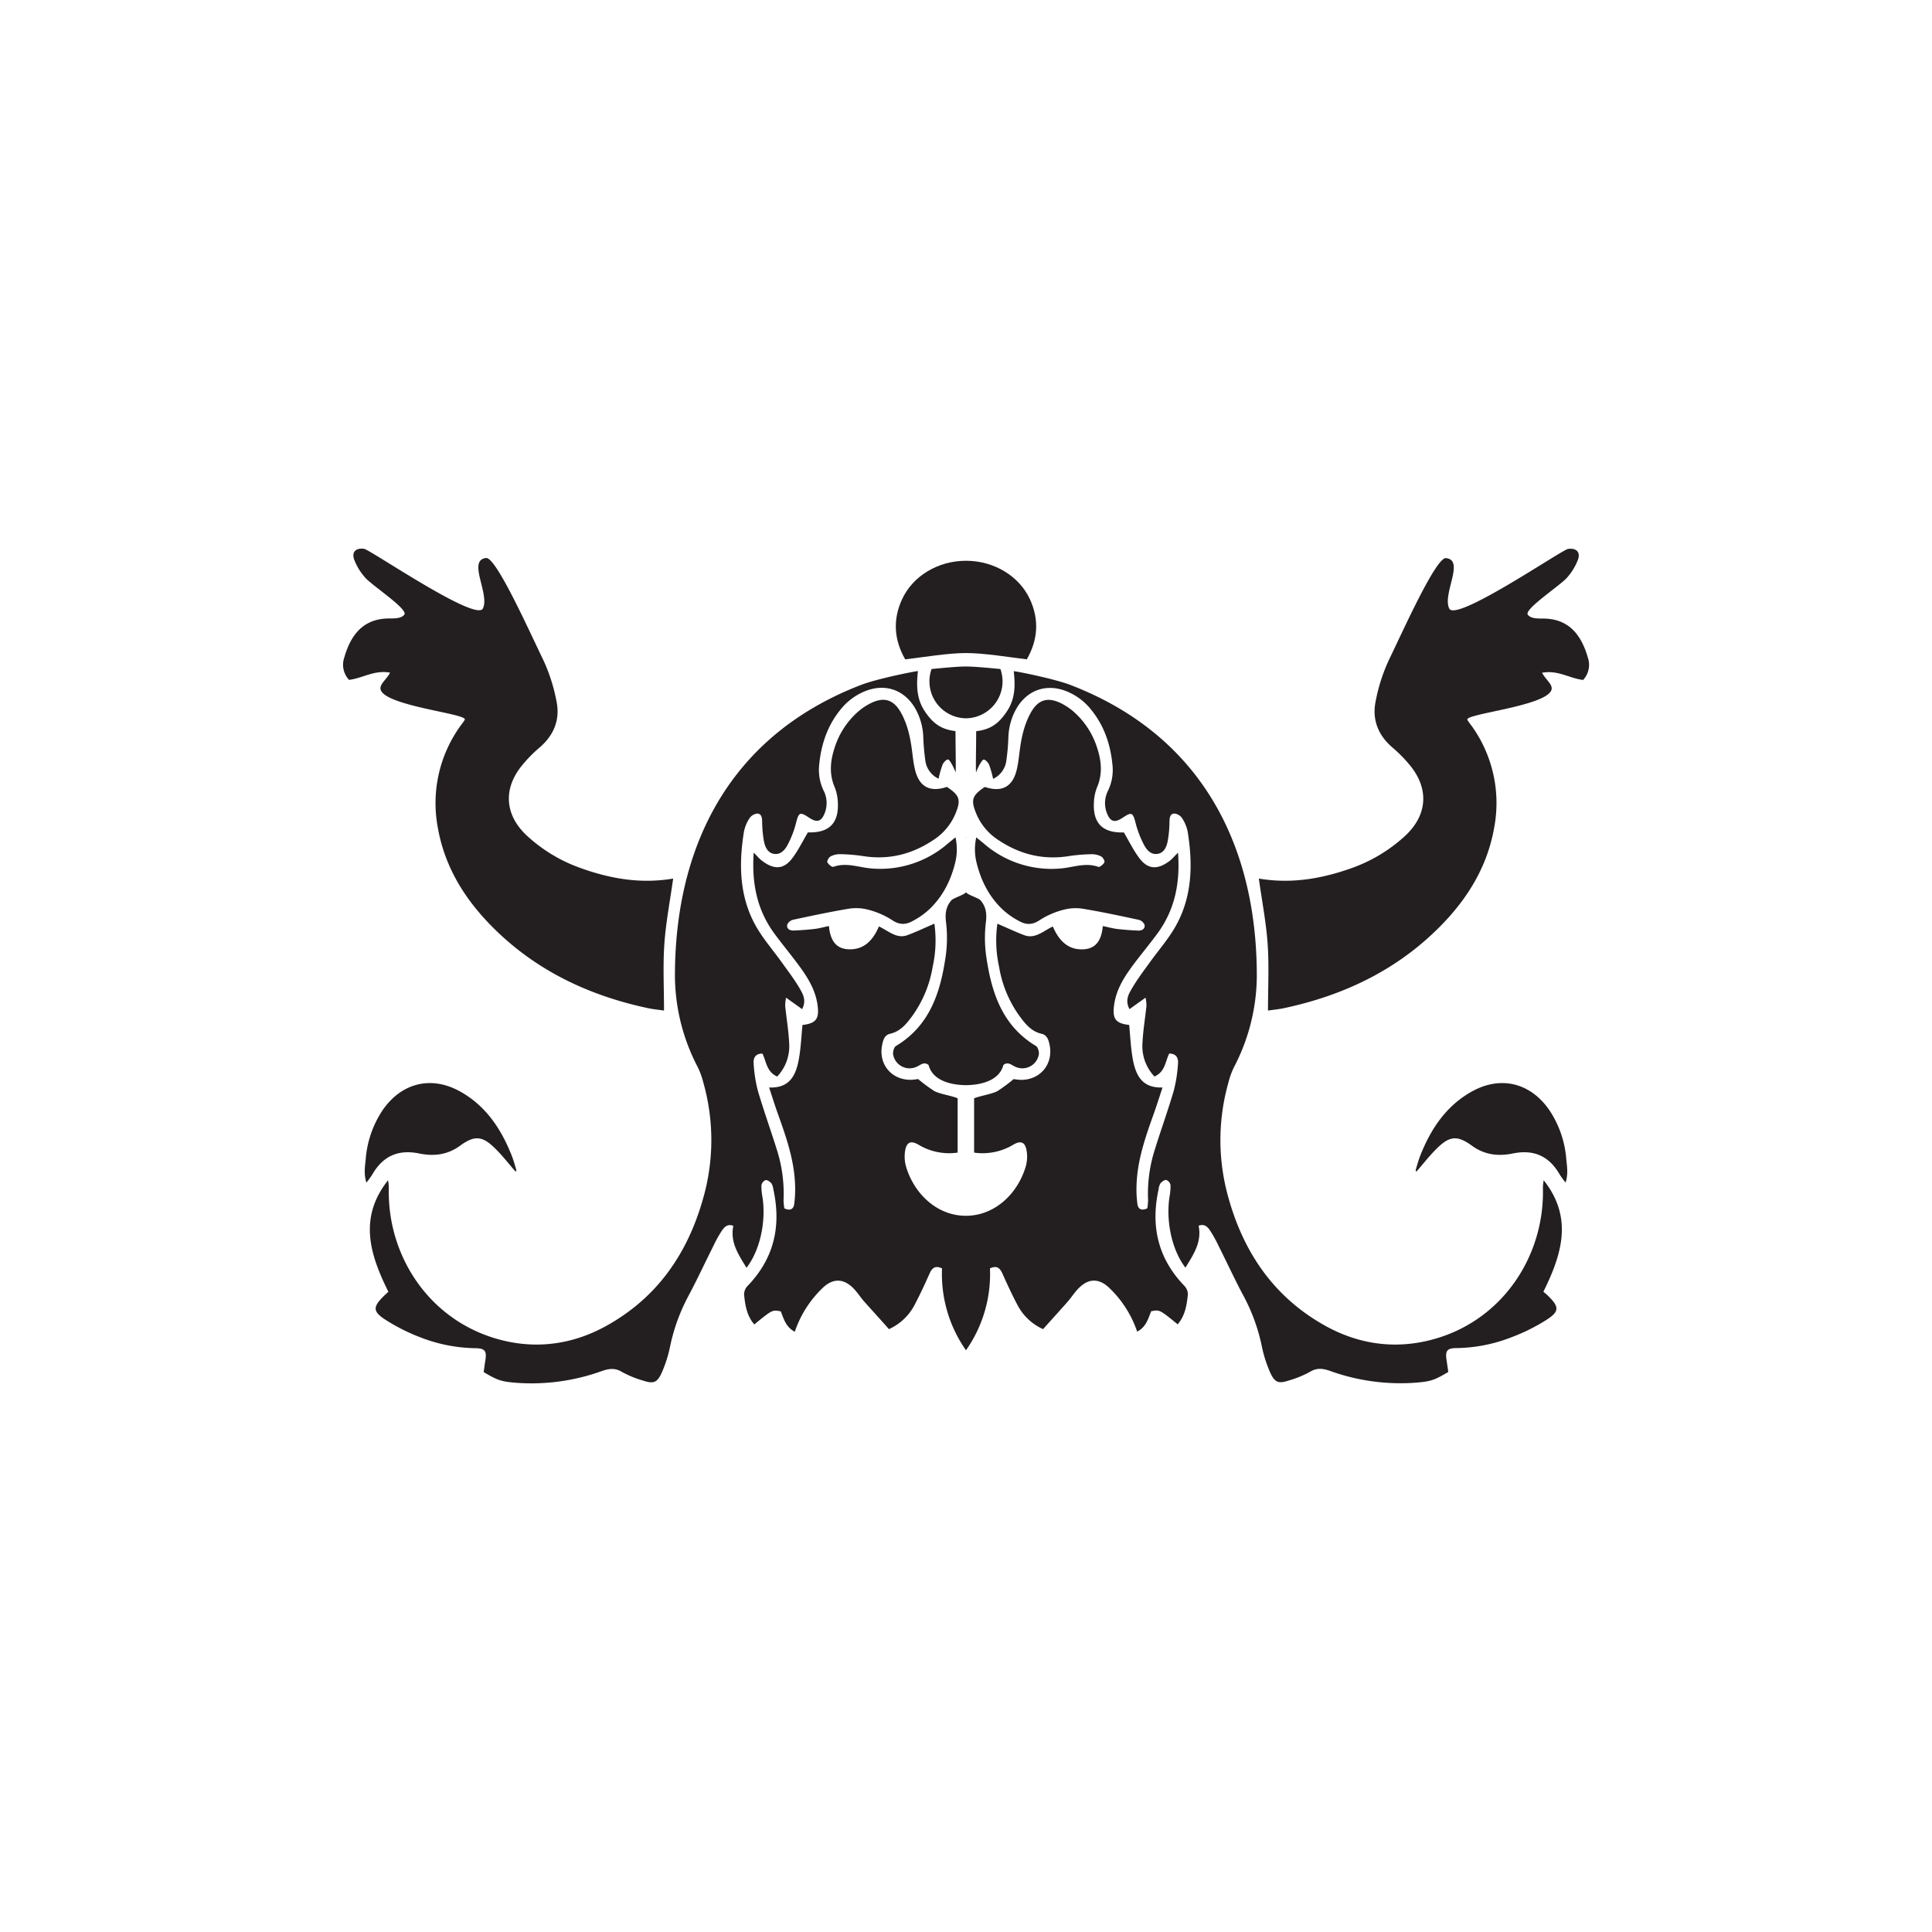 <svg id="Livello_1" data-name="Livello 1" xmlns="http://www.w3.org/2000/svg" viewBox="0 0 841.89 841.89">
  <defs>
    <style>
      .cls-1 {
        fill: #231f20;
      }
    </style>
  </defs>
  <title>Glos</title>
  <g>
    <path class="cls-1" d="M420.85,365c-.12-.09.52,0,0,0Z"/>
    <path class="cls-1" d="M421.05,365c-.53,0,.09-.09,0,0Z"/>
    <path class="cls-1" d="M447.44,287.32c-8.23-1-18.63-2.75-26.5-2.75s-18.26,1.79-26.49,2.75c-4.87-8.49-5.45-17.24-1.42-26.07,4.71-10.33,15.8-16.89,27.91-16.89s23.19,6.56,27.92,16.89C452.88,270.08,452.31,278.83,447.44,287.32Z"/>
    <path class="cls-1" d="M420.94,313a16.09,16.09,0,0,1-15-21.47c3.73-.34,10.93-1.1,15-1.09s11.25.75,15,1.09A16.09,16.09,0,0,1,420.94,313Z"/>
    <path class="cls-1" d="M224.74,510.62c-3-3.41-5.74-7-9-10.19-5.53-5.48-8.95-5.8-15.32-1.13-5.49,4-11.5,4.62-17.71,3.35-9.33-1.92-16,1.22-20.61,9.38a40.77,40.77,0,0,1-2.44,3.3c-1.18-3.78-.62-7-.31-10.06a44.79,44.79,0,0,1,7.37-21.49c8.26-12,21.35-15.22,34.06-8,11,6.23,17.6,16.17,22.15,27.64.8,2,1.4,4.14,2,6.23C225.09,509.89,224.84,510.28,224.74,510.62Z"/>
    <path class="cls-1" d="M548.55,382.85c1.37,9.82,3.19,19.13,3.84,28.52s.15,18.91.15,29c2.59-.39,4.68-.58,6.72-1,26.88-5.69,50.71-17.21,69.86-37.3,11.18-11.73,19.17-25.27,22-41.49a57.62,57.62,0,0,0-9.17-43.32c-.81-1.21-1.8-2.32-2.52-3.58-1.5-2.58,33.5-5.83,36.54-12.8,1.06-2.44-2.42-4.63-4-7.72,6.89-1.28,11.9,2.42,17.89,3.14a9.65,9.65,0,0,0,2.09-9.66c-2.75-9.65-8-16.84-19-17.09-2.47-.06-5.63.21-7.17-1.64-1.83-2.2,12.44-11.64,16.6-15.69a25,25,0,0,0,5-7.76c1.6-3.55-.17-5.8-4.09-5.26-2.67.36-48.76,32-51.76,26-3.12-6.31,6.92-21.11-1.42-22-4.4-.44-19.1,32.52-24.7,44a76.3,76.3,0,0,0-6,18.63c-1.56,7.86,1.21,14.67,7.47,20a60.13,60.13,0,0,1,7.65,7.82c8.32,10.23,7.44,21.7-2.32,30.67a68,68,0,0,1-23.31,14C575.92,382.92,562.77,385.23,548.55,382.85Z"/>
    <path class="cls-1" d="M293.34,382.85c-1.37,9.82-3.19,19.13-3.84,28.52s-.15,18.91-.15,29c-2.59-.39-4.68-.58-6.72-1-26.88-5.69-50.71-17.21-69.86-37.3-11.18-11.73-19.17-25.27-22-41.49A57.62,57.62,0,0,1,200,317.22c.81-1.21,1.8-2.32,2.52-3.58,1.5-2.58-33.5-5.83-36.54-12.8-1.06-2.44,2.42-4.63,4-7.72-6.89-1.28-11.9,2.42-17.89,3.14A9.65,9.65,0,0,1,150,286.6c2.75-9.65,8-16.84,19-17.09,2.47-.06,5.63.21,7.17-1.64,1.83-2.2-12.44-11.64-16.6-15.69a25,25,0,0,1-5-7.76c-1.6-3.55.17-5.8,4.09-5.26,2.67.36,48.76,32,51.76,26,3.12-6.31-6.92-21.11,1.42-22,4.4-.44,19.09,32.52,24.7,44a76.3,76.3,0,0,1,6,18.63c1.56,7.86-1.21,14.67-7.47,20a60.13,60.13,0,0,0-7.65,7.82c-8.32,10.23-7.44,21.7,2.32,30.67a68,68,0,0,0,23.31,14C266,382.92,279.12,385.23,293.34,382.85Z"/>
    <path class="cls-1" d="M617.15,510.62c3-3.41,5.74-7,9-10.19,5.53-5.48,8.94-5.8,15.32-1.13,5.49,4,11.5,4.62,17.71,3.35,9.33-1.92,16,1.22,20.61,9.38a40.77,40.77,0,0,0,2.44,3.3c1.18-3.78.62-7,.31-10.06a44.79,44.79,0,0,0-7.37-21.49c-8.26-12-21.35-15.22-34.06-8-11,6.23-17.6,16.17-22.15,27.64-.8,2-1.4,4.14-2,6.23C616.8,509.89,617.05,510.28,617.15,510.62Z"/>
    <path class="cls-1" d="M674.82,564.9c4.64,4.62,4.73,6.61-.89,10.22a82.37,82.37,0,0,1-15.12,7.54,68.35,68.35,0,0,1-24,4.78c-4.34,0-5.09,1.21-4.43,5.4.27,1.76.5,3.5.73,5-6.15,3.68-7.86,4.18-14.36,4.69a90.29,90.29,0,0,1-37.13-5.13c-3.08-1.07-5.74-1.48-8.78.39a44.35,44.35,0,0,1-9.07,3.73c-4.62,1.55-6.27,1-8.28-3.45a55.72,55.72,0,0,1-3.64-11.43,81.29,81.29,0,0,0-8-22c-3.79-7.07-7.15-14.39-10.76-21.57a57.08,57.08,0,0,0-3.68-6.69c-1.06-1.6-2.43-3.25-5.1-2.27,1.48,7.18-2.24,12.55-5.74,18.29-5.81-7.56-8.51-19.82-7-30.54a26.36,26.36,0,0,0,.5-5.42,3,3,0,0,0-1.83-2.24c-.76-.14-1.92.71-2.54,1.44a6,6,0,0,0-.82,2.58c-3.5,15.92-.39,30,11.13,42a5.58,5.58,0,0,1,1.63,3.72c-.48,4.67-1.17,9.35-4.46,13.15-7.87-6.43-7.87-6.43-11.55-5.69-1.32,3.29-2.22,6.9-6.1,8.87A47.27,47.27,0,0,0,483.15,561c-4.16-3.84-8.5-4-12.64-.09-2,1.82-3.45,4.23-5.23,6.28-3.59,4.07-7.23,8.07-10.75,12a23.42,23.42,0,0,1-11.13-10.47c-2.38-4.51-4.53-9.15-6.61-13.81-1.08-2.4-2.45-3.57-5.4-2.2a57.77,57.77,0,0,1-10.45,35.69,57.76,57.76,0,0,1-10.44-35.69c-2.95-1.37-4.33-.2-5.4,2.2-2.08,4.66-4.23,9.3-6.61,13.81a23.46,23.46,0,0,1-11.13,10.47c-3.52-4-7.16-8-10.75-12-1.78-2-3.24-4.46-5.23-6.28-4.14-3.87-8.49-3.75-12.65.09a47.35,47.35,0,0,0-12.39,19.32c-3.89-2-4.78-5.58-6.1-8.87-3.68-.74-3.68-.74-11.55,5.69-3.29-3.8-4-8.48-4.46-13.15a5.53,5.53,0,0,1,1.63-3.72c11.52-12,14.63-26.11,11.13-42a6.18,6.18,0,0,0-.82-2.58c-.62-.73-1.79-1.58-2.54-1.44a3,3,0,0,0-1.83,2.24,25.68,25.68,0,0,0,.5,5.42c1.53,10.72-1.16,23-7,30.54-3.5-5.74-7.23-11.11-5.74-18.29-2.67-1-4,.67-5.1,2.27a55.65,55.65,0,0,0-3.68,6.69c-3.61,7.18-7,14.5-10.77,21.57a81.62,81.62,0,0,0-8,22,55.7,55.7,0,0,1-3.63,11.43c-2,4.46-3.66,5-8.28,3.45a44.67,44.67,0,0,1-9.08-3.73c-3-1.87-5.69-1.46-8.77-.39a90.31,90.31,0,0,1-37.13,5.13c-6.5-.51-8.21-1-14.36-4.69.23-1.53.45-3.27.73-5,.66-4.19-.09-5.35-4.44-5.4a68.44,68.44,0,0,1-24-4.78A82.6,82.6,0,0,1,168,575.12c-5.62-3.61-5.53-5.6-.89-10.22.64-.64,1.33-1.24,2.13-2-8-16.08-13.15-32.22-.14-48.59a23.38,23.38,0,0,1,.34,3.3c-.84,30.66,19,60.13,51.9,67,14.91,3.09,29.45.6,42.89-6.86,22.23-12.32,35.46-31.59,42.19-55.62a92,92,0,0,0,.09-50.3,34.71,34.71,0,0,0-2.4-6.7,86.71,86.71,0,0,1-10-39.51C294,370.42,316.6,321,375.29,298.43c6.76-2.61,23.18-5.92,24.71-6-.71,6.22-.59,12.11,2.93,17.42s7.11,8,13.44,8.73c0,7,.28,18.75,0,17.88-.32-1-2.35-5.44-3.27-5.51-.75,0-1.94,1.28-2.38,2.27a46.58,46.58,0,0,0-1.73,6.12,10.18,10.18,0,0,1-5.79-8.14,97.51,97.51,0,0,1-.87-9.83,26.89,26.89,0,0,0-4-13.49c-4.8-7.43-12.69-10-21-6.83a26.21,26.21,0,0,0-11.27,8.41c-5.56,6.93-8.23,15-9.08,23.71a20.85,20.85,0,0,0,1.85,11.2,12,12,0,0,1,.69,9.58c-1.51,4.07-3.38,4.74-6.95,2.36-4.05-2.7-4.53-2.33-5.74,2.51A43.55,43.55,0,0,1,343.3,368c-1.17,2.27-3.06,4.51-5.94,4.1s-4-3.09-4.49-5.63a51.55,51.55,0,0,1-.75-8.14c-.05-1.76-.09-3.65-2.1-3.81a4.71,4.71,0,0,0-3.39,2,16.34,16.34,0,0,0-2.47,6c-2.28,14.35-2,28.53,5.51,41.52,3.18,5.48,7.46,10.33,11.16,15.54,2.65,3.71,5.44,7.34,7.71,11.27,1.39,2.38,2.94,5.13,1,8.9l-7-5a17.42,17.42,0,0,0-.39,3.59c.55,5.26,1.44,10.49,1.71,15.77a19.28,19.28,0,0,1-5.19,15c-4.75-2.11-4.71-6.68-6.45-10-3.27,0-4,2.15-3.81,4.41a61.3,61.3,0,0,0,1.85,11.82c2.56,8.74,5.67,17.33,8.37,26a63,63,0,0,1,2.81,21.63,24.86,24.86,0,0,0,.34,3.57c2.45,1.19,4,.41,4.3-1.83a48,48,0,0,0,.39-8.14c-.32-11.32-4.14-21.81-7.89-32.31-1.14-3.24-2.17-6.56-3.43-10.38,9.17.42,11.78-5.64,13-12.62.85-4.8,1.05-9.71,1.53-14.61,5.88-.7,7.37-2.6,6.59-8.55-.8-6.17-3.82-11.38-7.36-16.3S341.27,412,337.58,407c-7.63-10.29-10.1-22-9.14-35.46,1.51,1.49,2.35,2.56,3.41,3.39,5.76,4.48,9.87,3.63,13.32-.85,2.63-3.43,4.53-7.41,6.89-11.36,0,0,.11,0,.18,0,9.12.25,13.4-4.07,12.85-13.23a19.52,19.52,0,0,0-1.35-6.41c-2.47-5.73-1.94-11.43-.09-17.1a34.93,34.93,0,0,1,9.9-15.54,26.17,26.17,0,0,1,5.85-4c5.92-2.91,10.08-1.56,13.26,4.2,2.86,5.19,4.07,10.91,4.8,16.74.32,2.54.6,5.1,1.17,7.59,1.74,7.82,6.45,10.45,14,7.93,5.58,3.73,6.22,5.61,3.73,11.66a25.23,25.23,0,0,1-9.76,11.57c-9.35,6.22-19.55,8.71-30.75,6.88a76.32,76.32,0,0,0-9.79-.8,8.84,8.84,0,0,0-4.16,1c-.75.41-1.62,2-1.37,2.52.46.94,2,2.22,2.63,2,5.74-2.06,11.25.34,16.8.73a44.87,44.87,0,0,0,32.9-10.72c1.1-.94,2.4-1.94,3.5-2.88a24.18,24.18,0,0,1,0,10.54c-1.87,8-5.44,15.18-11.43,20.87a33.72,33.72,0,0,1-7.59,5.26c-2.84,1.51-5.6,1.46-8.64-.62a35.3,35.3,0,0,0-10.48-4.52,20.3,20.3,0,0,0-8.57-.37c-8.07,1.35-16.07,3.06-24.07,4.78a3.77,3.77,0,0,0-2.54,2.17c-.34,1.78,1.14,2.59,2.76,2.52,3.09-.12,6.18-.35,9.26-.71,1.95-.23,3.85-.78,6.15-1.26.51,5.28,2.38,9.69,8.14,10.11,6.68.48,10.86-3.39,13.65-9.93,4.26,2,7.73,5.54,12.44,3.8,3.87-1.44,7.59-3.23,11.73-5a53.16,53.16,0,0,1-.75,18.82,50.81,50.81,0,0,1-8.67,21.1c-2.56,3.5-5.21,7-9.94,8.07-2.5.58-3.05,3-3.46,5.15-1.51,8.21,4.19,14.95,12.53,14.91a26.44,26.44,0,0,0,3.18-.35,72.66,72.66,0,0,0,7,5.19c2.36,1.33,7.32,2,10.24,3.18v23.69a25.86,25.86,0,0,1-16.64-3.2c-3.41-2.11-5.46-1.7-6.2,2.15a15.87,15.87,0,0,0,.32,7c3.39,11.73,13.37,21.58,26.11,21.58s22.73-9.85,26.11-21.58a15.58,15.58,0,0,0,.32-7c-.73-3.85-2.79-4.26-6.19-2.15a25.89,25.89,0,0,1-16.65,3.2V478.59c2.93-1.14,7.89-1.85,10.25-3.18a72.66,72.66,0,0,0,7-5.19,26.21,26.21,0,0,0,3.18.35c8.34,0,14-6.7,12.53-14.91-.42-2.15-1-4.57-3.46-5.15-4.73-1.05-7.38-4.57-9.94-8.07a50.81,50.81,0,0,1-8.67-21.1,53.16,53.16,0,0,1-.75-18.82c4.14,1.76,7.86,3.55,11.73,5,4.71,1.74,8.18-1.76,12.43-3.8,2.79,6.54,7,10.41,13.65,9.93,5.77-.42,7.64-4.83,8.14-10.11,2.31.48,4.21,1,6.15,1.26,3.09.36,6.18.59,9.26.71,1.63.07,3.11-.74,2.77-2.52a3.77,3.77,0,0,0-2.54-2.17c-8-1.72-16-3.43-24.07-4.78a20.35,20.35,0,0,0-8.58.37,35.35,35.35,0,0,0-10.47,4.52c-3,2.08-5.81,2.13-8.64.62a33.5,33.5,0,0,1-7.59-5.26c-6-5.69-9.56-12.87-11.43-20.87a23.88,23.88,0,0,1,0-10.54c1.09.94,2.4,1.94,3.49,2.88a44.9,44.9,0,0,0,32.9,10.72c5.56-.39,11.07-2.79,16.81-.73.59.21,2.17-1.07,2.63-2,.25-.53-.62-2.11-1.37-2.52a8.84,8.84,0,0,0-4.16-1,76.17,76.17,0,0,0-9.79.8c-11.2,1.83-21.4-.66-30.75-6.88a25.17,25.17,0,0,1-9.76-11.57c-2.5-6-1.86-7.93,3.72-11.66,7.57,2.52,12.28-.11,14-7.93.57-2.49.84-5.05,1.16-7.59.74-5.83,1.95-11.55,4.81-16.74,3.17-5.76,7.34-7.11,13.26-4.2a26.17,26.17,0,0,1,5.85,4,35,35,0,0,1,9.9,15.54c1.85,5.67,2.38,11.37-.09,17.1a19.52,19.52,0,0,0-1.35,6.41c-.55,9.16,3.73,13.48,12.85,13.23.07,0,.14,0,.18,0,2.36,3.95,4.25,7.93,6.88,11.36,3.46,4.48,7.57,5.33,13.33.85,1-.83,1.9-1.9,3.41-3.39,1,13.49-1.51,25.17-9.15,35.46-3.68,5-7.72,9.74-11.36,14.77s-6.56,10.13-7.36,16.3c-.78,5.95.71,7.85,6.58,8.55.48,4.9.69,9.81,1.53,14.61,1.26,7,3.87,13,13,12.62-1.26,3.82-2.29,7.14-3.43,10.38-3.75,10.5-7.57,21-7.89,32.31a48,48,0,0,0,.39,8.14c.32,2.24,1.85,3,4.3,1.83a24.86,24.86,0,0,0,.34-3.57,63,63,0,0,1,2.81-21.63c2.7-8.71,5.81-17.3,8.37-26a61.3,61.3,0,0,0,1.85-11.82c.21-2.26-.55-4.39-3.82-4.41-1.73,3.36-1.69,7.93-6.44,10a19.28,19.28,0,0,1-5.19-15c.27-5.28,1.16-10.51,1.71-15.77a17.42,17.42,0,0,0-.39-3.59l-7,5c-2-3.77-.41-6.52,1-8.9,2.27-3.93,5-7.56,7.71-11.27,3.7-5.21,8-10.06,11.15-15.54,7.5-13,7.8-27.17,5.51-41.52a16.32,16.32,0,0,0-2.46-6,4.71,4.71,0,0,0-3.39-2c-2,.16-2.06,2-2.1,3.81a50.4,50.4,0,0,1-.76,8.14c-.48,2.54-1.55,5.19-4.48,5.63s-4.78-1.83-5.94-4.1a43.55,43.55,0,0,1-3.52-9.12c-1.22-4.84-1.7-5.21-5.74-2.51-3.57,2.38-5.44,1.71-6.95-2.36a12,12,0,0,1,.68-9.58,20.76,20.76,0,0,0,1.86-11.2c-.85-8.71-3.53-16.78-9.08-23.71a26.21,26.21,0,0,0-11.27-8.41c-8.3-3.16-16.19-.6-21,6.83a27,27,0,0,0-4,13.49,94.67,94.67,0,0,1-.86,9.83,10.18,10.18,0,0,1-5.79,8.14,45,45,0,0,0-1.74-6.12c-.43-1-1.62-2.31-2.37-2.27-.92.07-3,4.48-3.27,5.51-.28.87,0-10.93,0-17.88,6.33-.77,9.85-3.29,13.44-8.73s3.64-11.2,2.93-17.42c1.53.07,17.94,3.38,24.71,6,58.69,22.59,81.33,72,81.21,127.14a86.71,86.71,0,0,1-10,39.51,34.71,34.71,0,0,0-2.4,6.7,92,92,0,0,0,.09,50.3c6.72,24,20,43.3,42.18,55.62,13.45,7.46,28,9.95,42.9,6.86,32.92-6.83,52.74-36.3,51.9-67a22,22,0,0,1,.34-3.3c13,16.37,7.82,32.51-.14,48.59C673.49,563.66,674.18,564.26,674.82,564.9Z"/>
    <path class="cls-1" d="M452.68,459.5a7.28,7.28,0,0,1-10,5.46c-1.76-.66-3.32-2.56-5.44-.89-1.6,6.22-8.51,8.71-16.3,8.8-7.8-.09-14.71-2.58-16.31-8.8-2.12-1.67-3.68.23-5.44.89a7.28,7.28,0,0,1-10-5.46c-.18-1.17.37-3.18,1.24-3.7,14.81-8.9,19.41-23.46,21.67-39.17a56.67,56.67,0,0,0,.14-14.72c-.44-3.71-.12-6.72,2.31-9.56.93-1.07,5.67-2.42,6.38-3.54.7,1.12,5.44,2.47,6.37,3.54,2.43,2.84,2.75,5.85,2.31,9.56a56.67,56.67,0,0,0,.14,14.72c2.26,15.71,6.86,30.27,21.68,39.17C452.31,456.32,452.86,458.33,452.68,459.5Z"/>
    <path class="cls-1" d="M420.84,365c.53,0-.09-.09,0,0Z"/>
    <path class="cls-1" d="M421,365c.12-.09-.52,0,0,0Z"/>
  </g>
</svg>
